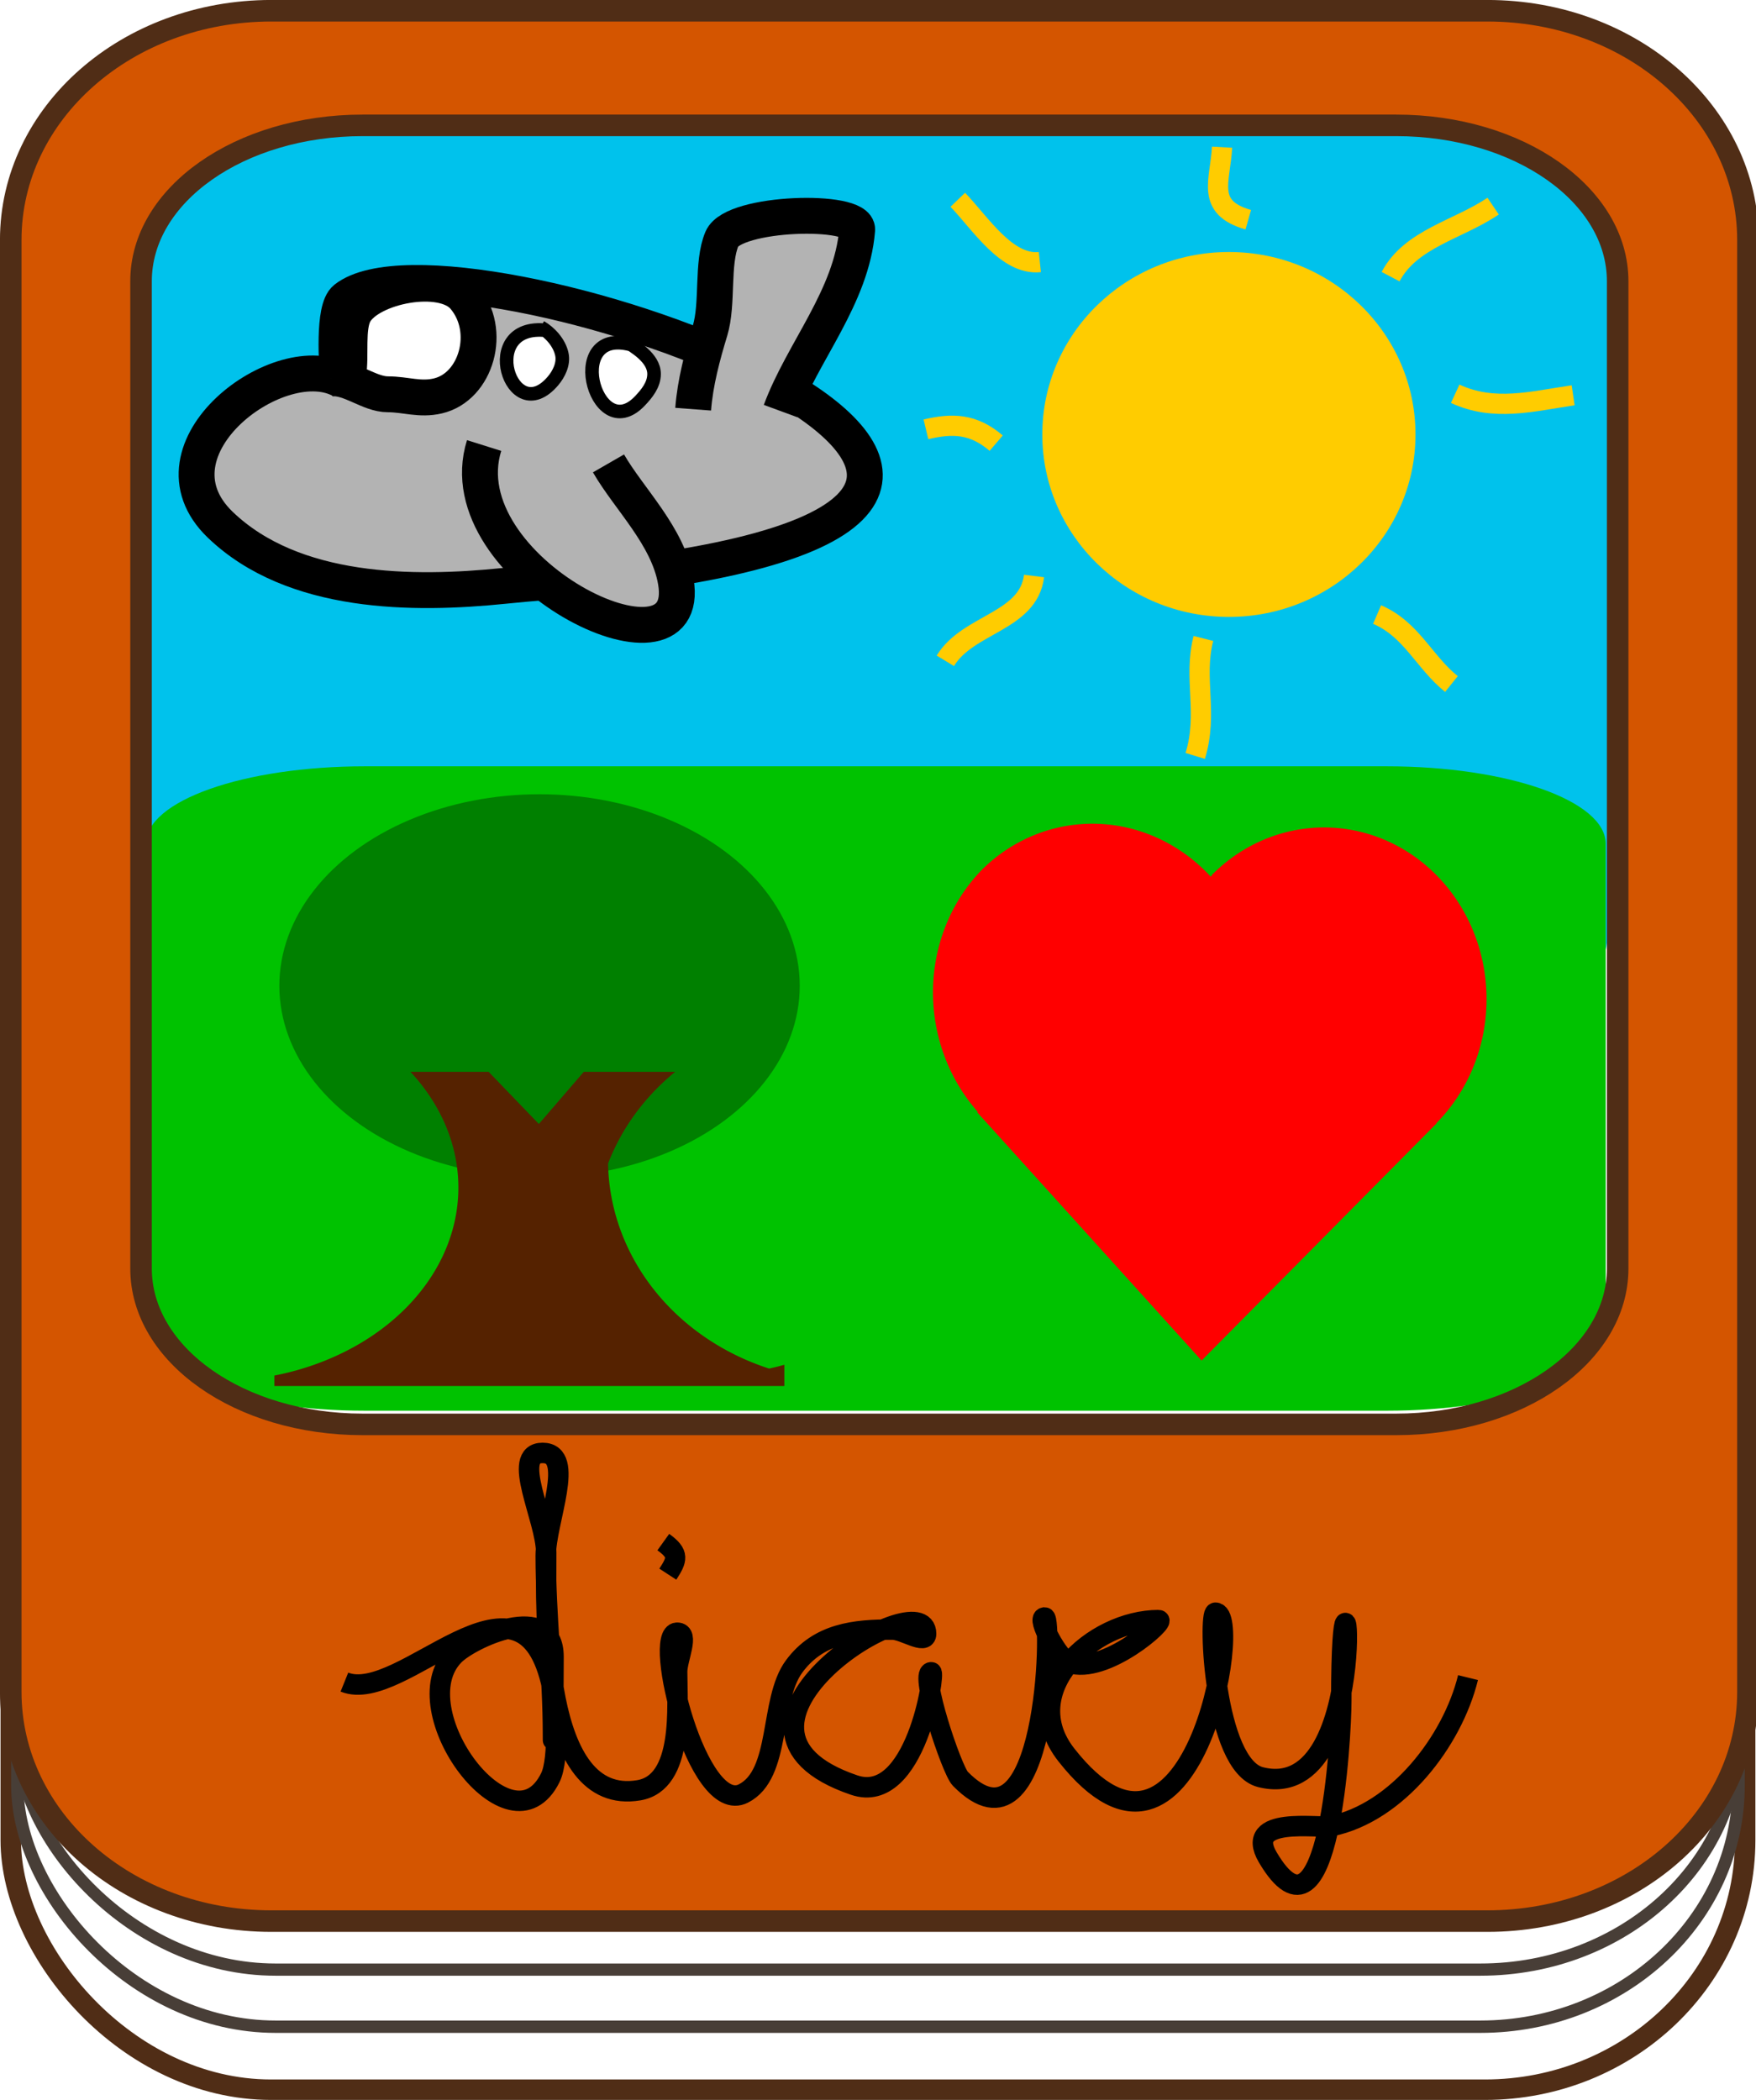 <?xml version="1.0" encoding="UTF-8" standalone="no"?>
<svg
   xmlns:dc="http://purl.org/dc/elements/1.1/"
   xmlns:cc="http://creativecommons.org/ns#"
   xmlns:rdf="http://www.w3.org/1999/02/22-rdf-syntax-ns#"
   xmlns:svg="http://www.w3.org/2000/svg"
   xmlns="http://www.w3.org/2000/svg"
   xmlns:sodipodi="http://sodipodi.sourceforge.net/DTD/sodipodi-0.dtd"
   xmlns:inkscape="http://www.inkscape.org/namespaces/inkscape"
   width="23mm"
   height="27.507mm"
   viewBox="0 0 23 27.507"
   version="1.1"
   id="svg8"
   inkscape:version="1.0.1 (3bc2e813f5, 2020-09-07, custom)"
   sodipodi:docname="com.bjareholt.johan.SimpleDiary.svg">
  <defs
     id="defs2">
    <inkscape:perspective
       sodipodi:type="inkscape:persp3d"
       inkscape:vp_x="0 : -120.99284 : 1"
       inkscape:vp_y="0 : 1000 : 0"
       inkscape:vp_z="210.00001 : -120.99284 : 1"
       inkscape:persp3d-origin="105.00001 : -170.49284 : 1"
       id="perspective1273" />
    <filter
       inkscape:collect="always"
       style="color-interpolation-filters:sRGB"
       id="filter1076"
       x="-0"
       width="1"
       y="-0"
       height="1">
      <feGaussianBlur
         inkscape:collect="always"
         stdDeviation="0.001"
         id="feGaussianBlur1078" />
    </filter>
  </defs>
  <sodipodi:namedview
     id="base"
     pagecolor="#ffffff"
     bordercolor="#666666"
     borderopacity="1.0"
     inkscape:pageopacity="0.0"
     inkscape:pageshadow="2"
     inkscape:zoom="5.5459159"
     inkscape:cx="74.003505"
     inkscape:cy="100.93555"
     inkscape:document-units="mm"
     inkscape:current-layer="layer2"
     inkscape:document-rotation="0"
     showgrid="false"
     inkscape:snap-global="false"
     inkscape:window-width="2556"
     inkscape:window-height="1391"
     inkscape:window-x="0"
     inkscape:window-y="0"
     inkscape:window-maximized="1"
     fit-margin-top="0"
     fit-margin-left="0"
     fit-margin-right="0"
     fit-margin-bottom="0" />
  <g
     inkscape:label="Book Back"
     inkscape:groupmode="layer"
     id="layer1"
     transform="translate(0.132,0.132)">
    <rect
       style="fill:none;fill-rule:evenodd;stroke:#502d16;stroke-width:0.268;stroke-miterlimit:4;stroke-dasharray:none;stroke-opacity:1"
       id="rect20-6"
       width="22.717"
       height="27.232"
       x="0.009"
       y="0.009"
       rx="3.408"
       ry="3.268" />
    <rect
       style="fill:none;fill-rule:evenodd;stroke:#483e37;stroke-width:0.16;stroke-miterlimit:4;stroke-dasharray:none;stroke-opacity:1"
       id="rect20-6-2"
       width="22.547"
       height="25.584"
       x="0.094"
       y="0.084"
       rx="3.382"
       ry="3.07" />
    <rect
       style="fill:none;fill-rule:evenodd;stroke:#483e37;stroke-width:0.162;stroke-miterlimit:4;stroke-dasharray:none;stroke-opacity:1"
       id="rect20-6-2-9-1"
       width="22.545"
       height="26.331"
       x="0.095"
       y="0.085"
       rx="3.382"
       ry="3.16" />
  </g>
  <g
     inkscape:groupmode="layer"
     id="layer5"
     inkscape:label="Cover Image Background"
     style="display:inline;filter:url(#filter1076)"
     transform="translate(0.132,0.132)">
    <path
       id="rect20-6-6-2-3"
       style="fill:#00c2ec;fill-opacity:1;fill-rule:evenodd;stroke:none;stroke-width:0.182;stroke-miterlimit:4;stroke-dasharray:none;stroke-opacity:1"
       d="M 4.674,1.229 H 18.058 c 1.589,0 2.868,0.661 2.868,1.483 v 9.392 c 0,0.822 -1.279,1.483 -2.868,1.483 H 4.674 c -1.589,0 -2.868,-0.661 -2.868,-1.483 V 2.712 c 0,-0.822 1.279,-1.483 2.868,-1.483 z" />
    <path
       id="rect20-6-6-2-3-6"
       style="display:inline;fill:#00c200;fill-opacity:1;fill-rule:evenodd;stroke:none;stroke-width:0.15;stroke-miterlimit:4;stroke-dasharray:none;stroke-opacity:1"
       d="M 4.648,9.906 H 18.031 c 1.589,0 2.868,0.452 2.868,1.013 v 6.415 c 0,0.561 -1.279,1.013 -2.868,1.013 H 4.648 c -1.589,0 -2.868,-0.452 -2.868,-1.013 v -6.415 c 0,-0.561 1.279,-1.013 2.868,-1.013 z" />
  </g>
  <g
     inkscape:groupmode="layer"
     id="layer2"
     inkscape:label="Book Front"
     transform="translate(0.132,0.132)">
    <path
       id="rect20-6-6"
       style="fill:#d45500;fill-rule:evenodd;stroke:#502d16;stroke-width:1.065;stroke-opacity:1"
       d="m 12.912,0.033 c -7.135,0 -12.879,5.054 -12.879,11.332 v 71.766 c 0,6.278 5.744,11.332 12.879,11.332 h 60.105 c 7.135,0 12.879,-5.054 12.879,-11.332 V 11.365 c 0,-6.278 -5.744,-11.332 -12.879,-11.332 z m 4.508,5.666 h 51.09 c 6.065,0 10.947,3.436 10.947,7.705 v 48.801 c 0,4.269 -4.882,7.705 -10.947,7.705 H 17.42 c -6.065,0 -10.947,-3.436 -10.947,-7.705 V 13.404 c 0,-4.269 4.882,-7.705 10.947,-7.705 z"
       transform="scale(0.265)" />
  </g>
  <g
     inkscape:groupmode="layer"
     id="layer4"
     inkscape:label="Cover Text"
     transform="translate(0.132,0.132)">
    <path
       style="fill:none;stroke:#000000;stroke-width:0.268px;stroke-linecap:butt;stroke-linejoin:miter;stroke-opacity:1"
       d="m 4.379,21.902 c 0.758,0.306 2.285,-1.717 2.705,-0.007 0.069,0.282 0.115,1.008 -0.007,1.257 -0.515,1.05 -1.96,-0.889 -1.261,-1.602 0.217,-0.221 1.302,-0.729 1.302,0.021 0,0.341 -0.007,1.362 -0.007,1.022 0,-0.778 -0.095,-1.568 -0.095,-2.347 0,-0.449 0.398,-1.346 -0.041,-1.346 -0.426,0 0.047,0.87 0.047,1.305 0,0.757 -0.078,3.332 1.213,3.114 0.597,-0.101 0.502,-1.109 0.502,-1.553 0,-0.17 0.167,-0.511 0,-0.511 -0.328,0 0.267,2.411 0.868,2.106 0.502,-0.255 0.335,-1.218 0.664,-1.664 0.323,-0.438 0.795,-0.483 1.288,-0.483 0.148,0 0.441,0.207 0.441,0.055 0,-0.712 -3.161,1.229 -0.942,1.982 0.802,0.272 1.067,-1.478 1.01,-1.478 -0.158,0 0.266,1.279 0.38,1.395 1.136,1.157 1.209,-2.113 1.105,-2.113 -0.115,0 0.185,0.548 0.319,0.594 0.474,0.162 1.284,-0.559 1.173,-0.559 -0.863,0 -1.873,0.92 -1.207,1.767 1.64,2.085 2.323,-1.864 1.952,-1.864 -0.096,0 -0.022,1.999 0.59,2.154 1.545,0.392 1.058,-3.914 1.058,-1.001 0,0.464 -0.156,3.419 -0.963,2.051 -0.322,-0.547 0.67,-0.376 0.827,-0.407 0.871,-0.177 1.592,-1.115 1.796,-1.947"
       id="path1121" />
    <path
       style="fill:none;stroke:#000000;stroke-width:0.265px;stroke-linecap:butt;stroke-linejoin:miter;stroke-opacity:1"
       d="m 8.556,20.068 c 0.212,0.152 0.182,0.231 0.059,0.42"
       id="path1124" />
  </g>
  <g
     inkscape:groupmode="layer"
     id="layer3"
     inkscape:label="Cover Image"
     transform="translate(0.132,0.132)">
    <ellipse
       style="fill:#ffcc00;stroke-width:0.34"
       id="path40"
       cx="15.964"
       cy="5.559"
       rx="2.444"
       ry="2.39" />
    <ellipse
       style="fill:#008000;stroke-width:0.255"
       id="path44"
       cx="6.935"
       cy="12.781"
       rx="3.408"
       ry="2.509" />
    <path
       id="rect1188"
       style="fill:#552200;fill-opacity:1;stroke:none;stroke-width:0.666;stroke-miterlimit:4;stroke-dasharray:none;stroke-opacity:1"
       d="m 19.789,52.482 a 11.954,9.572 0 0 1 2.367,5.875 11.954,9.572 0 0 1 -7.959,8.869 11.954,9.572 0 0 1 -1.135,0.27 v 0.516 h 25.207 v -1.049 a 11.954,10.944 0 0 1 -0.754,0.188 A 11.954,10.944 0 0 1 29.557,57.012 11.954,10.944 0 0 1 32.875,52.482 h -4.518 l -2.221,2.578 -2.482,-2.578 z"
       transform="scale(0.265)" />
    <path
       id="rect1275"
       style="fill:#ff0000;fill-opacity:1;stroke:none;stroke-width:0.183;stroke-miterlimit:4;stroke-dasharray:none;stroke-opacity:1"
       d="m 12.74,11.25 a 2.265,2.139 83.651 0 0 -0.066,3.181 l -0.007,0.007 2.939,3.252 3.078,-3.106 -0.003,-0.003 a 2.128,2.249 0 0 0 0.598,-2.155 2.128,2.249 0 0 0 -1.469,-1.628 2.128,2.249 0 0 0 -2.069,0.531 l 0.003,0.003 -0.018,0.019 A 2.265,2.139 83.651 0 0 12.74,11.25 Z" />
    <path
       style="fill:#b3b3b3;stroke:#000000;stroke-width:0.47px;stroke-linecap:butt;stroke-linejoin:miter;stroke-opacity:1"
       d="M 4.36,4.86 C 3.554,4.378 1.715,5.743 2.752,6.741 3.711,7.663 5.289,7.663 6.465,7.543 7.139,7.474 7.821,7.441 8.492,7.343 15.937,6.249 5.792,2.686 4.395,3.781 4.225,3.915 4.282,4.641 4.296,4.902"
       id="path1305" />
    <path
       style="fill:#b3b3b3;stroke:#000000;stroke-width:0.47px;stroke-linecap:butt;stroke-linejoin:miter;stroke-opacity:1"
       d="M 6.209,5.704 C 5.697,7.335 8.967,8.938 8.72,7.485 8.618,6.888 8.107,6.405 7.838,5.938"
       id="path1307" />
    <path
       style="fill:#b3b3b3;stroke:#000000;stroke-width:0.47px;stroke-linecap:butt;stroke-linejoin:miter;stroke-opacity:1"
       d="M 8.947,5.228 C 8.973,4.883 9.068,4.527 9.168,4.199 9.276,3.843 9.188,3.317 9.324,2.996 9.476,2.64 11.118,2.598 11.095,2.879 11.024,3.757 10.379,4.476 10.093,5.253"
       id="path1309" />
    <path
       style="fill:#ffffff;stroke:#000000;stroke-width:0.47px;stroke-linecap:butt;stroke-linejoin:miter;stroke-opacity:1"
       d="m 4.203,4.824 c 0.256,-0.019 0.5,0.209 0.746,0.209 0.231,0 0.419,0.077 0.655,0.021 C 6.107,4.936 6.321,4.199 5.947,3.76 5.661,3.423 4.714,3.613 4.513,3.965 4.405,4.156 4.47,4.541 4.429,4.764"
       id="path1315" />
    <path
       style="fill:#ffffff;stroke:#000000;stroke-width:0.178;stroke-linecap:butt;stroke-linejoin:miter;stroke-miterlimit:4;stroke-dasharray:none;stroke-opacity:1"
       d="M 7.028,4.196 C 6.113,4.089 6.563,5.501 7.11,4.859 7.185,4.771 7.255,4.637 7.227,4.508 7.194,4.352 7.064,4.217 6.95,4.153"
       id="path1323" />
    <path
       style="fill:#ffffff;stroke:#000000;stroke-width:0.178;stroke-linecap:butt;stroke-linejoin:miter;stroke-miterlimit:4;stroke-dasharray:none;stroke-opacity:1"
       d="m 8.227,4.412 c -1.017,-0.377 -0.57,1.335 0.024,0.706 0.085,-0.09 0.184,-0.207 0.184,-0.351 0,-0.214 -0.264,-0.363 -0.386,-0.44"
       id="path1325" />
    <path
       style="fill:none;stroke:#ffcc00;stroke-width:0.265px;stroke-linecap:butt;stroke-linejoin:miter;stroke-opacity:1"
       d="M 18.082,3.492 C 18.344,2.994 18.967,2.878 19.425,2.568"
       id="path1337" />
    <path
       style="fill:none;stroke:#ffcc00;stroke-width:0.265px;stroke-linecap:butt;stroke-linejoin:miter;stroke-opacity:1"
       d="m 18.928,5.026 c 0.511,0.236 1,0.1 1.545,0.02"
       id="path1339" />
    <path
       style="fill:none;stroke:#ffcc00;stroke-width:0.265px;stroke-linecap:butt;stroke-linejoin:miter;stroke-opacity:1"
       d="m 17.905,7.918 c 0.452,0.194 0.614,0.621 0.974,0.91"
       id="path1341" />
    <path
       style="fill:none;stroke:#ffcc00;stroke-width:0.265px;stroke-linecap:butt;stroke-linejoin:miter;stroke-opacity:1"
       d="m 15.63,8.231 c -0.135,0.528 0.066,0.975 -0.107,1.539"
       id="path1345" />
    <path
       style="fill:none;stroke:#ffcc00;stroke-width:0.265px;stroke-linecap:butt;stroke-linejoin:miter;stroke-opacity:1"
       d="M 13.488,3.301 C 13.054,3.347 12.709,2.792 12.413,2.485"
       id="path1349" />
    <path
       style="fill:none;stroke:#ffcc00;stroke-width:0.265px;stroke-linecap:butt;stroke-linejoin:miter;stroke-opacity:1"
       d="M 16.218,2.746 C 15.654,2.585 15.85,2.24 15.875,1.796"
       id="path1357" />
    <path
       style="fill:none;stroke:#ffcc00;stroke-width:0.265px;stroke-linecap:butt;stroke-linejoin:miter;stroke-opacity:1"
       d="M 12.916,5.673 C 12.619,5.419 12.347,5.408 11.996,5.492"
       id="path1361" />
    <path
       style="fill:none;stroke:#ffcc00;stroke-width:0.265px;stroke-linecap:butt;stroke-linejoin:miter;stroke-opacity:1"
       d="m 13.412,7.413 c -0.075,0.602 -0.865,0.622 -1.162,1.111"
       id="path1363" />
  </g>
</svg>
